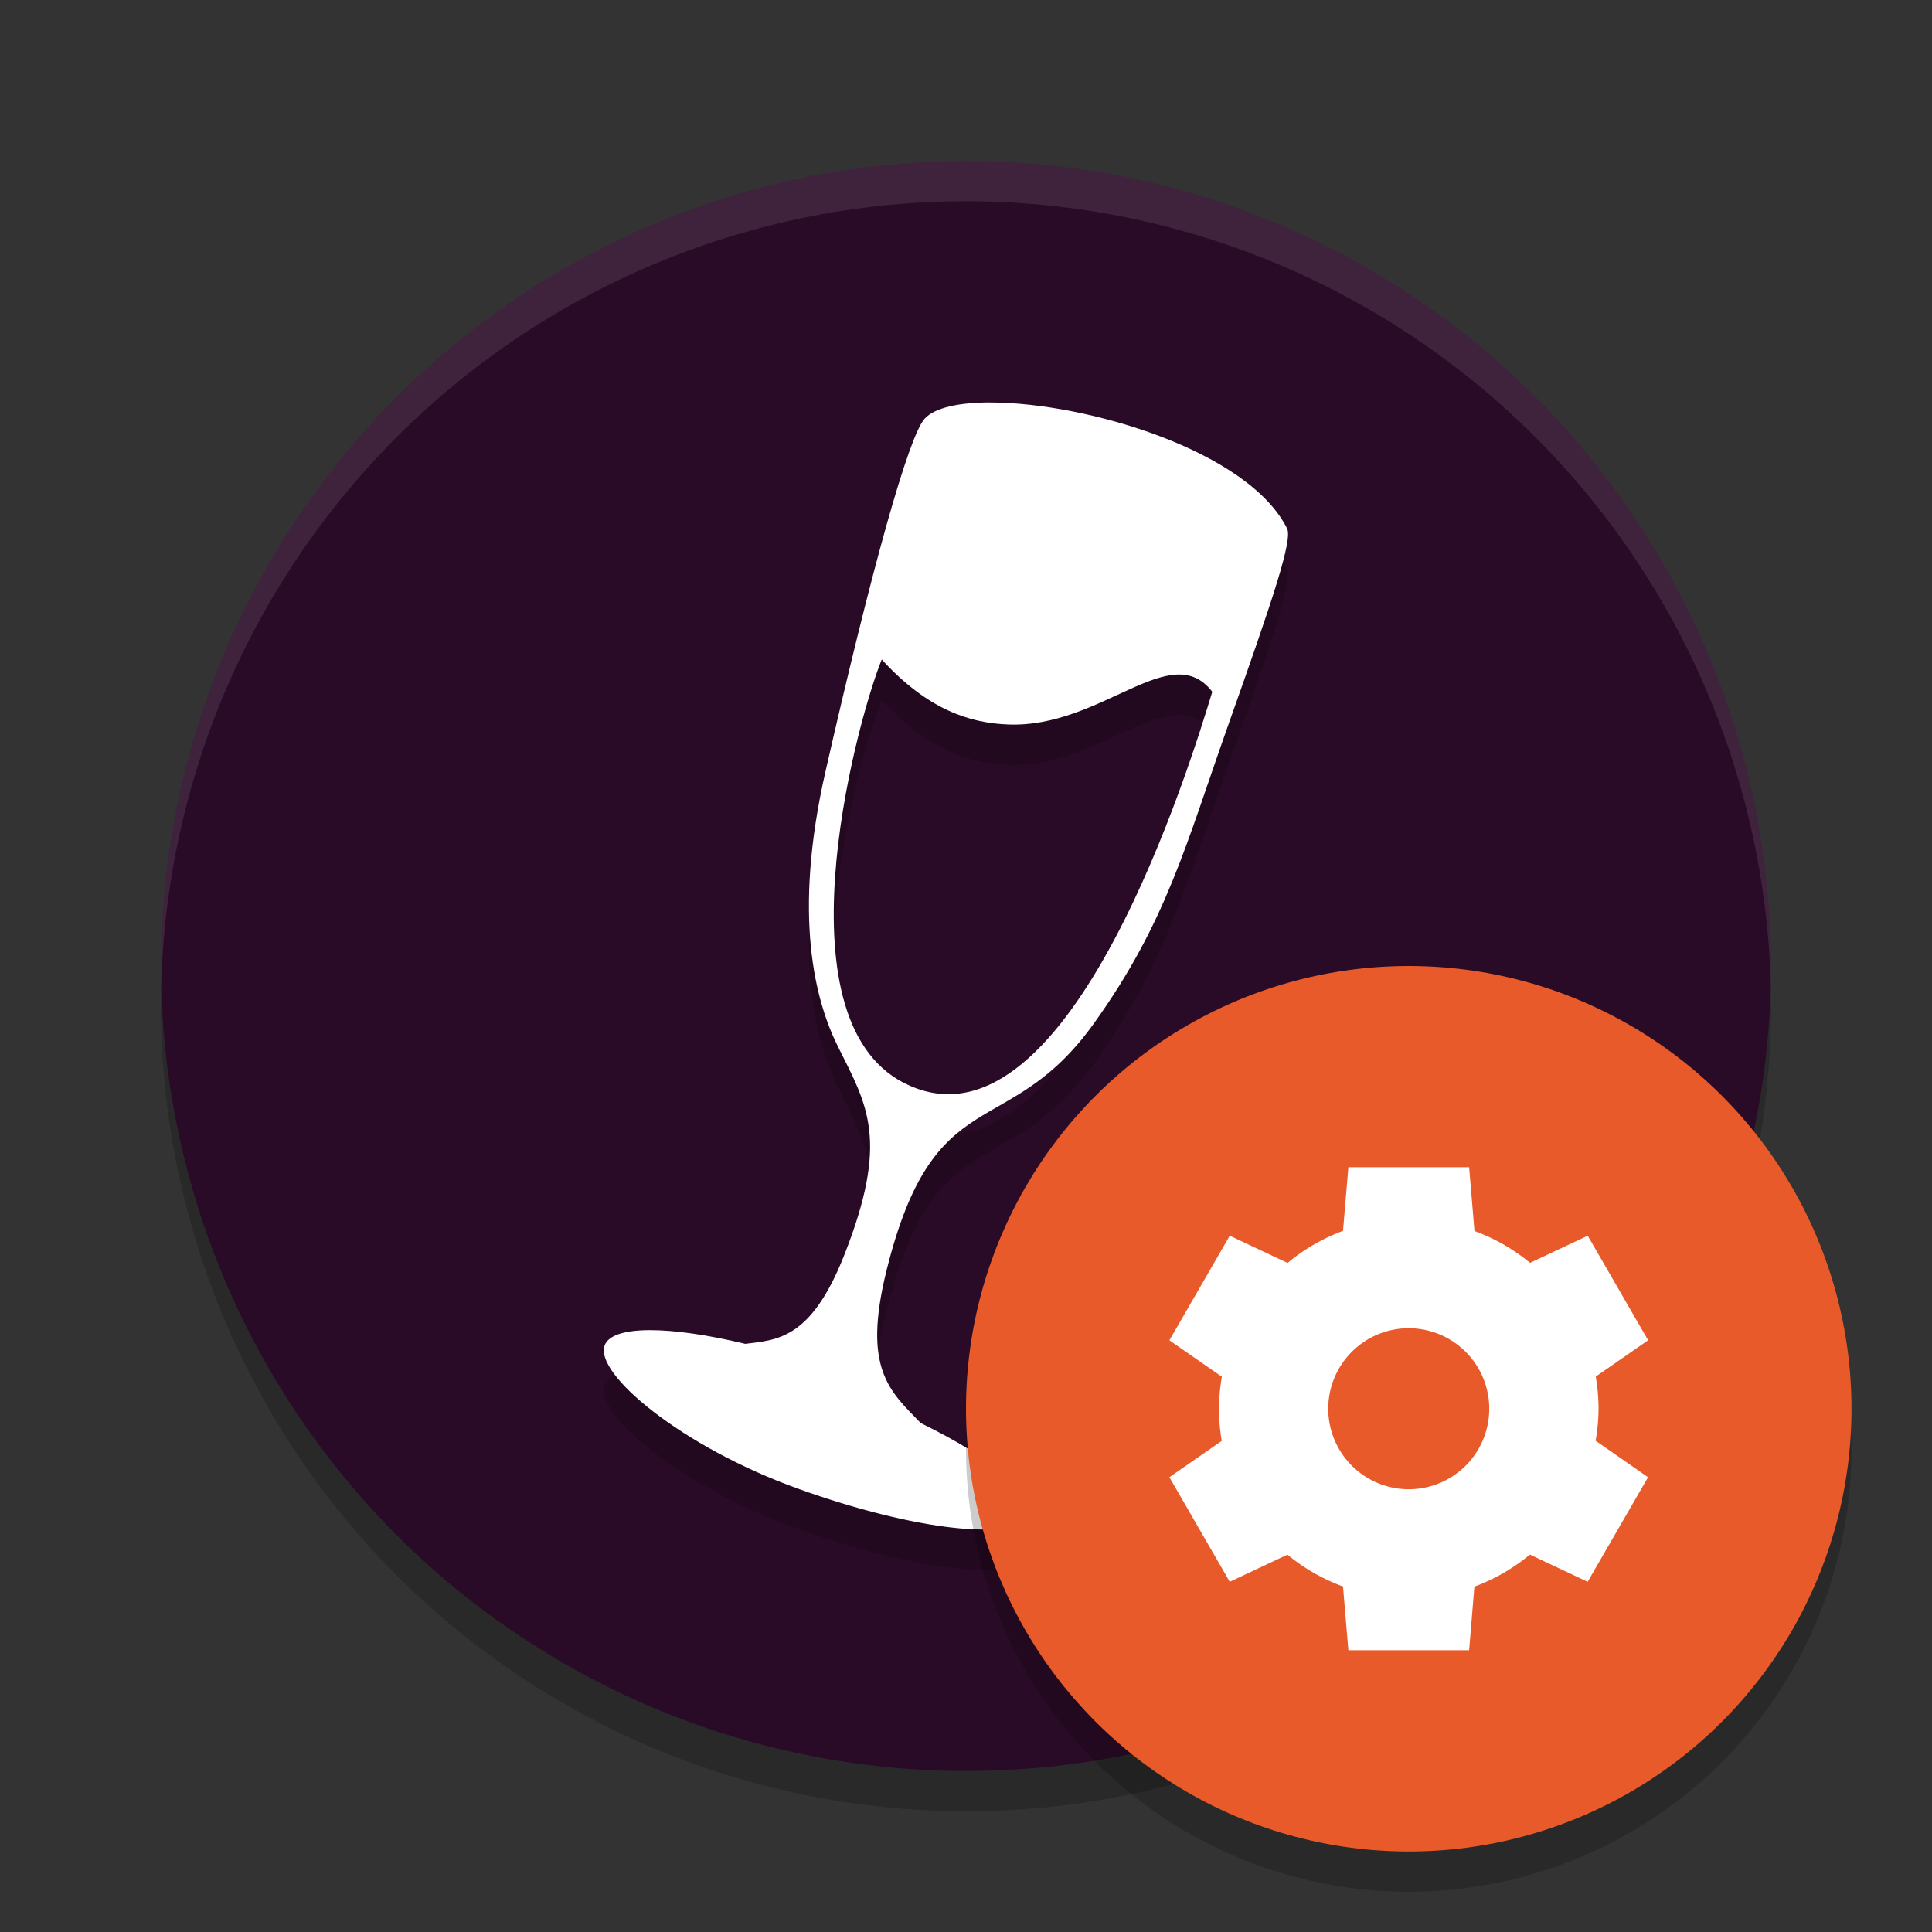 <svg xmlns="http://www.w3.org/2000/svg" width="48" height="48" version="1.1">
 <rect width="100%" height="100%" fill="#333333" stroke="none"/>
 <circle style="opacity:0.2" cx="24" cy="25" r="20"/>
 <circle style="fill:#2a0b27" cx="24" cy="24" r="20"/>
 <path style="opacity:0.2" d="m 24.62,11 c -0.79,-0.002 -1.398,0.128 -1.649,0.406 -0.398,0.441 -1.316,3.729 -2.46,8.754 -0.826,3.616 -0.252,5.725 0.313,6.854 0.721,1.443 1.283,2.31 0.143,5.19 -0.826,2.085 -1.668,2.085 -2.45,2.185 -1.886,-0.453 -3.31,-0.469 -3.496,0.041 -0.254,0.697 1.898,2.51 4.803,3.556 2.905,1.046 5.471,1.33 5.725,0.633 0.186,-0.511 -0.923,-1.407 -2.673,-2.262 -0.768,-0.791 -1.458,-1.342 -0.85,-3.793 1.19,-4.794 3.005,-3.148 5.145,-6.127 1.815,-2.527 2.296,-4.467 3.347,-7.43 1.113,-3.139 1.602,-4.592 1.458,-4.879 -0.971,-1.933 -4.985,-3.122 -7.355,-3.127 z m -2.714,6.385 c 1.147,1.255 2.194,1.579 3.139,1.616 2.331,0.092 4.037,-2.156 5.074,-0.813 -0.499,1.638 -3.507,11.559 -7.515,9.787 -3.321,-1.447 -1.399,-8.825 -0.698,-10.59 z"/>
 <path style="fill:#ffffff" d="m 24.62,9.999 c -0.79,-0.002 -1.398,0.128 -1.649,0.406 -0.398,0.441 -1.316,3.729 -2.46,8.754 -0.826,3.616 -0.252,5.725 0.313,6.854 0.721,1.443 1.283,2.31 0.143,5.19 -0.826,2.085 -1.668,2.085 -2.45,2.185 -1.886,-0.453 -3.31,-0.469 -3.496,0.041 -0.254,0.697 1.898,2.51 4.803,3.556 2.905,1.046 5.471,1.33 5.725,0.633 0.186,-0.511 -0.923,-1.407 -2.673,-2.262 -0.768,-0.791 -1.458,-1.342 -0.85,-3.793 1.19,-4.794 3.005,-3.148 5.145,-6.127 1.815,-2.527 2.296,-4.467 3.347,-7.43 1.113,-3.139 1.602,-4.592 1.458,-4.879 -0.971,-1.933 -4.985,-3.122 -7.355,-3.127 z m -2.714,6.385 c 1.147,1.255 2.194,1.579 3.139,1.616 2.331,0.092 4.037,-2.156 5.074,-0.813 -0.499,1.638 -3.507,11.559 -7.515,9.787 -3.321,-1.447 -1.399,-8.825 -0.698,-10.59 z"/>
 <path style="opacity:0.1;fill:#ffffff" d="M 24 4 A 20 20 0 0 0 4 24 A 20 20 0 0 0 4.006 24.512 A 20 20 0 0 1 24 5 A 20 20 0 0 1 43.994 24.488 A 20 20 0 0 0 44 24 A 20 20 0 0 0 24 4 z"/>
 <circle style="opacity:0.2" cx="35" cy="36" r="11"/>
 <circle style="fill:#e85a29" cx="35" cy="35" r="11"/>
 <path style="fill:#ffffff" d="M 33.5 29 L 33.367 30.58 A 4.714 4.714 0 0 0 31.99 31.377 L 30.553 30.701 L 29.053 33.299 L 30.357 34.205 A 4.714 4.714 0 0 0 30.285 35 A 4.714 4.714 0 0 0 30.354 35.799 L 29.053 36.701 L 30.553 39.299 L 31.986 38.625 A 4.714 4.714 0 0 0 33.367 39.416 L 33.5 41 L 36.5 41 L 36.631 39.42 A 4.714 4.714 0 0 0 38.01 38.623 L 39.445 39.299 L 40.945 36.701 L 39.643 35.795 A 4.714 4.714 0 0 0 39.715 35 A 4.714 4.714 0 0 0 39.646 34.201 L 40.947 33.299 L 39.447 30.701 L 38.014 31.375 A 4.714 4.714 0 0 0 36.633 30.584 L 36.5 29 L 33.5 29 z M 34.951 33 A 2 2 0 0 1 35 33 A 2 2 0 0 1 37 35 A 2 2 0 0 1 35 37 A 2 2 0 0 1 33 35 A 2 2 0 0 1 34.951 33 z"/>
</svg>
